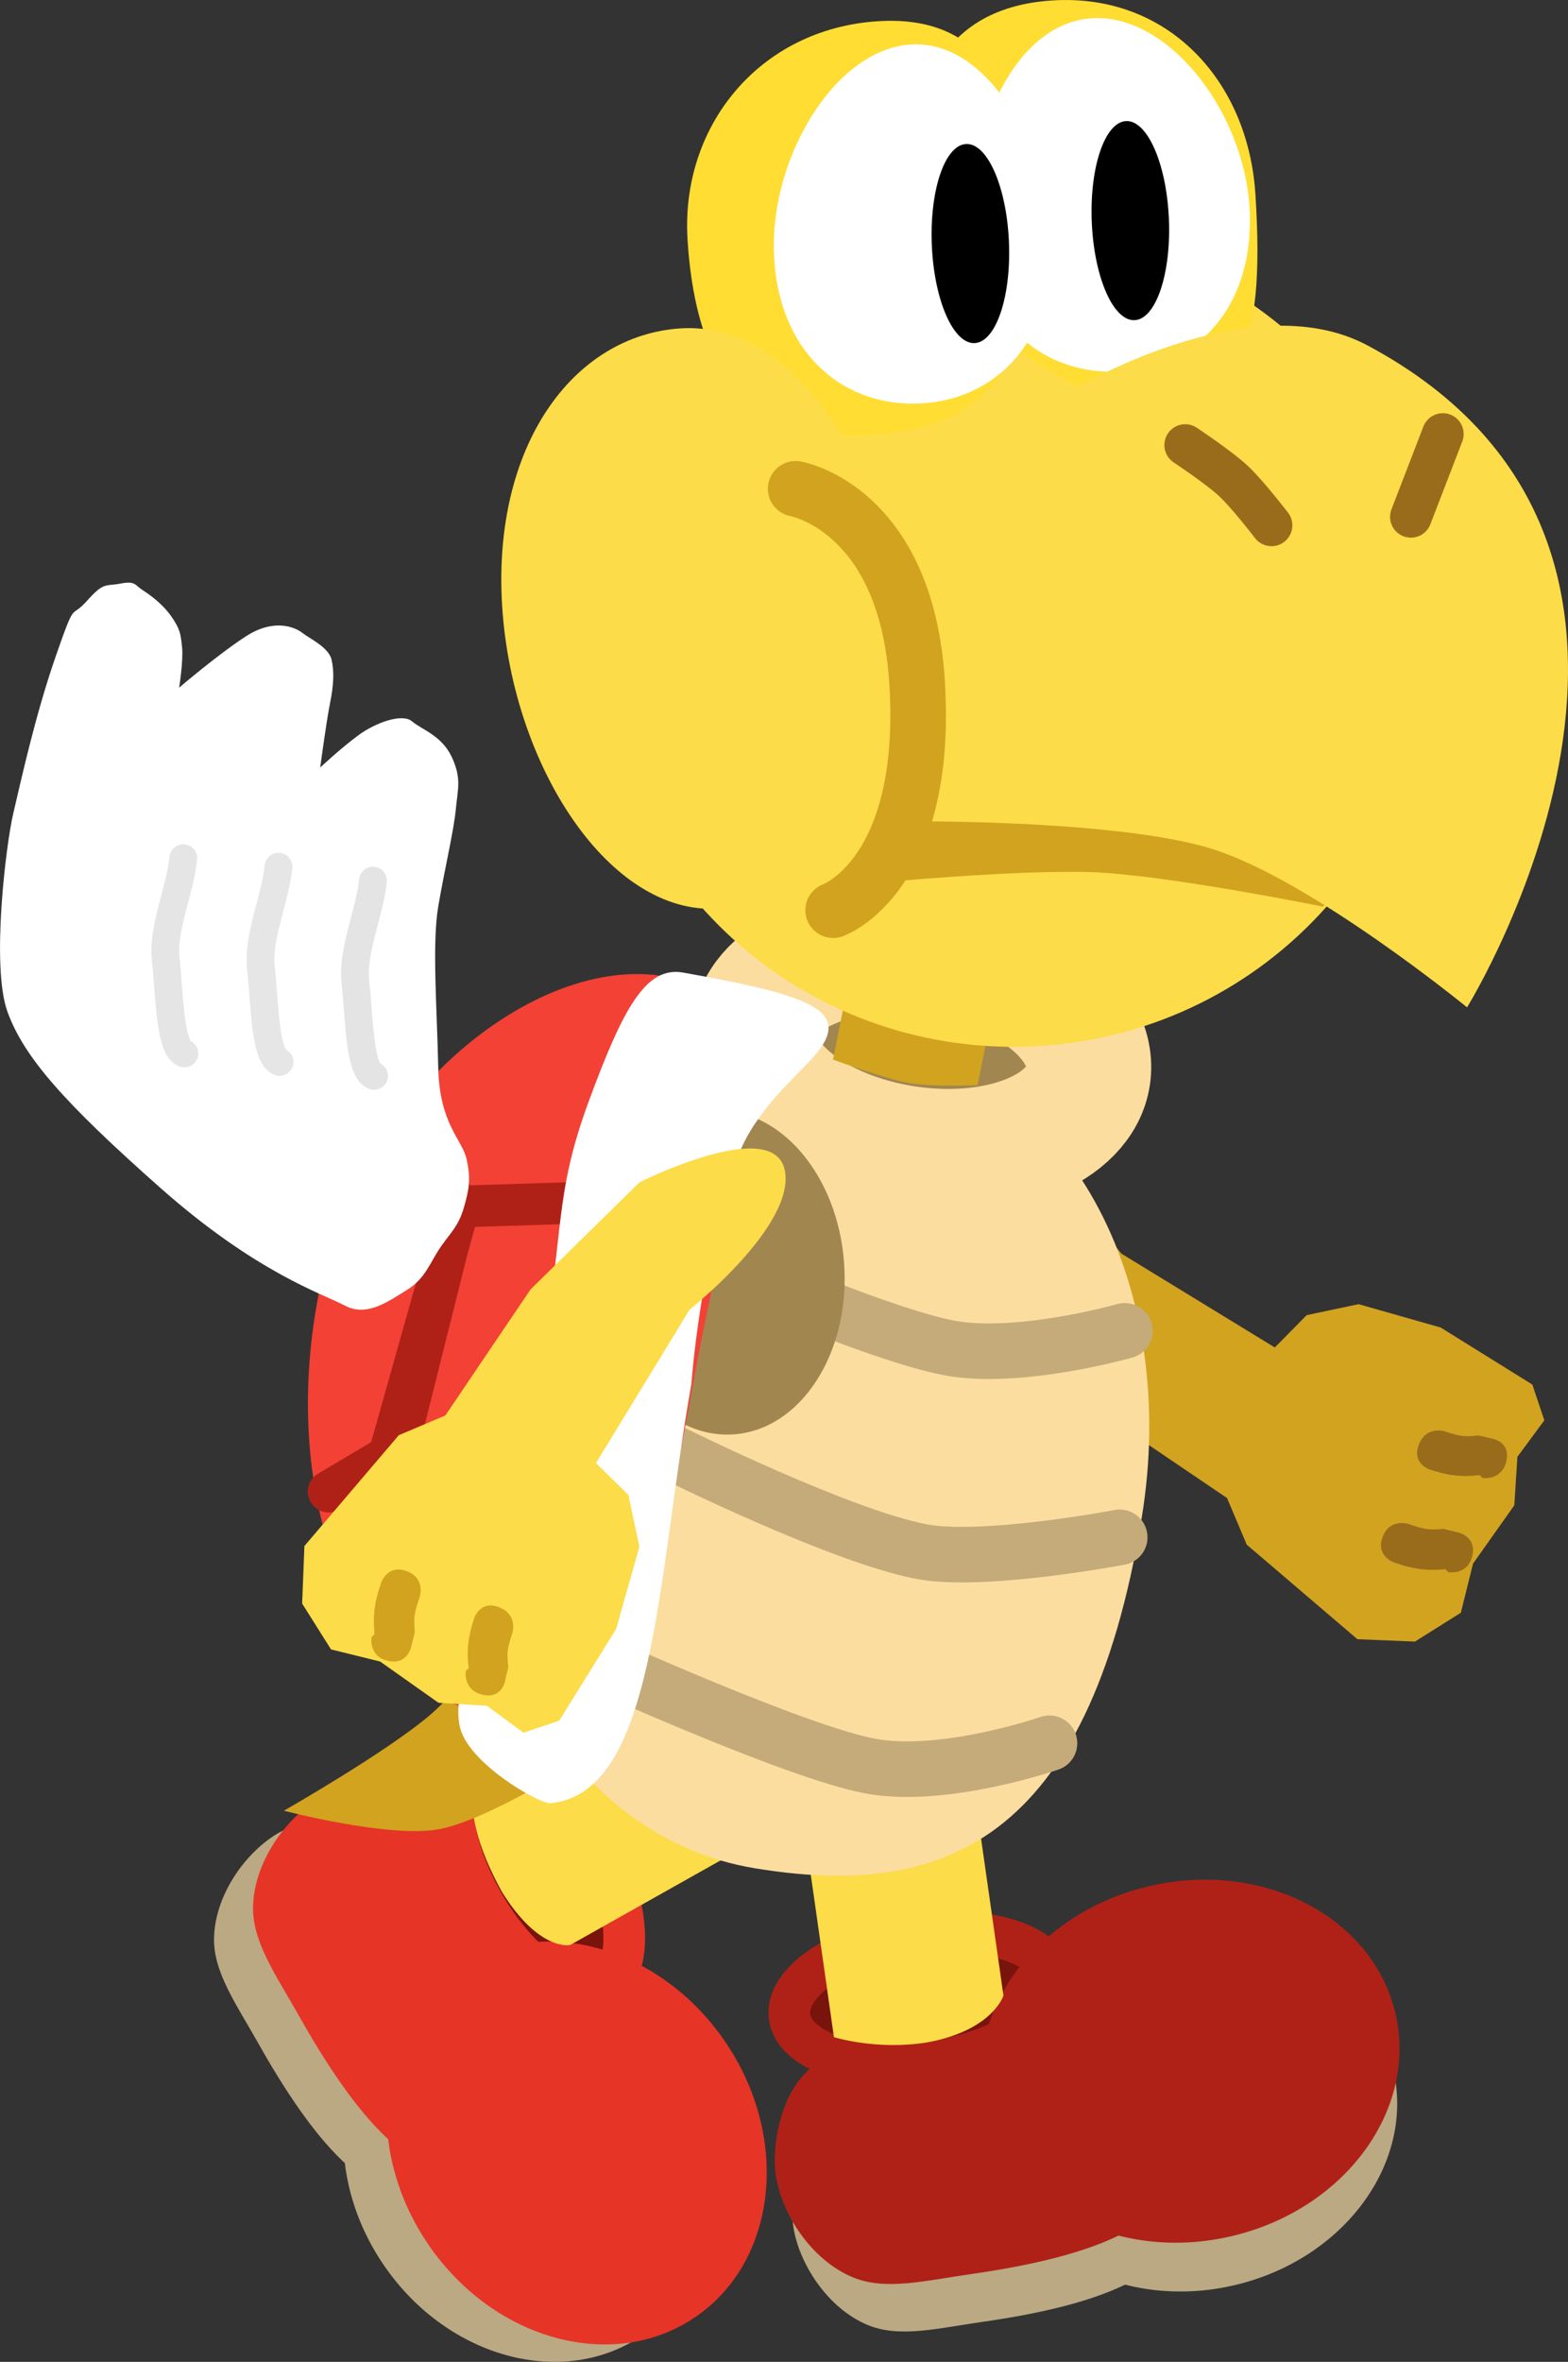 <svg version="1.1" xmlns="http://www.w3.org/2000/svg" xmlns:xlink="http://www.w3.org/1999/xlink" width="56.443" height="84.998" viewBox="0,0,56.443,84.998"><rect x="0" y="0" width="56.443" height="84.998" fill="#333333" stroke="none"/><g transform="translate(-208.628,-138.651)"><g data-paper-data="{&quot;isPaintingLayer&quot;:true}" fill-rule="nonzero" stroke-linejoin="miter" stroke-miterlimit="10" stroke-dasharray="" stroke-dashoffset="0" style="mix-blend-mode: normal"><g data-paper-data="{&quot;index&quot;:null}"><path d="M243.984,180.338c1.979,-0.407 5.012,3.429 5.012,3.429l5.521,3.377l1.147,-1.164l1.868,-0.395l2.956,0.841l3.299,2.052l0.432,1.287l-0.97,1.315l-0.11,1.743l-1.486,2.099l-0.439,1.768l-1.652,1.038l-2.071,-0.085l-3.983,-3.402l-0.71,-1.678l-4.534,-3.072l-3.852,-3.931c0,0 -2.407,-4.816 -0.428,-5.223z" data-paper-data="{&quot;origPos&quot;:null}" fill="#d2a31f" stroke="#000000" stroke-width="0" stroke-linecap="round"/><path d="M261.628,194.634c-0.158,0.718 -0.863,0.596 -0.863,0.596l-0.103,-0.109c-0.715,0.075 -1.2,-0.016 -1.853,-0.24c0,0 -0.673,-0.231 -0.409,-0.922c0.264,-0.691 0.937,-0.46 0.937,-0.46c0.54,0.185 0.724,0.227 1.249,0.172l0.496,0.122c0,0 0.706,0.123 0.548,0.841z" data-paper-data="{&quot;origPos&quot;:null}" fill="#996c1c" stroke="none" stroke-width="0.5" stroke-linecap="butt"/><path d="M262.85,191.238c-0.168,0.71 -0.855,0.602 -0.855,0.602l-0.099,-0.106c-0.7,0.087 -1.173,0.007 -1.808,-0.201c0,0 -0.654,-0.215 -0.383,-0.9c0.271,-0.685 0.925,-0.47 0.925,-0.47c0.525,0.172 0.704,0.21 1.218,0.146l0.482,0.111c0,0 0.688,0.108 0.52,0.817z" data-paper-data="{&quot;origPos&quot;:null}" fill="#996c1c" stroke="none" stroke-width="0.5" stroke-linecap="butt"/></g><g data-paper-data="{&quot;index&quot;:null}" stroke-linecap="butt"><g fill="#bba983" stroke="none" stroke-width="0"><path d="M251.034,218.221c0.342,2.399 -3.347,3.462 -7.039,3.989c-1.621,0.231 -2.991,0.587 -4.131,0.113c-1.457,-0.605 -2.492,-2.227 -2.684,-3.573c-0.144,-1.009 0.163,-2.544 0.899,-3.401c1.014,-1.18 2.773,-1.554 4.677,-1.826c3.286,-0.469 7.935,2.3 8.277,4.699z"/><path d="M244.486,216.491c-0.81,-3.365 1.732,-6.854 5.677,-7.793c3.945,-0.939 7.8,1.027 8.609,4.392c0.81,3.365 -1.732,6.854 -5.677,7.793c-3.945,0.939 -7.8,-1.027 -8.609,-4.392z"/></g><g><path d="M250.858,216.371c0.353,2.477 -3.456,3.575 -7.268,4.118c-1.674,0.239 -3.088,0.606 -4.266,0.117c-1.504,-0.625 -2.573,-2.3 -2.771,-3.689c-0.149,-1.042 0.168,-2.627 0.929,-3.512c1.047,-1.219 2.864,-1.605 4.829,-1.885c3.393,-0.484 8.194,2.375 8.547,4.852z" fill="#af2117" stroke="none" stroke-width="0"/><path d="M246.571,209.884c0.18,1.264 -1.805,2.592 -4.433,2.967c-2.629,0.375 -4.906,-0.346 -5.086,-1.61c-0.18,-1.264 1.805,-2.592 4.433,-2.967c2.629,-0.375 4.906,0.346 5.086,1.61z" fill="#79140d" stroke="#af2117" stroke-width="1.5"/><path d="M244.098,214.584c-0.836,-3.474 1.789,-7.077 5.862,-8.046c4.074,-0.97 8.054,1.061 8.89,4.535c0.836,3.474 -1.789,7.077 -5.862,8.046c-4.074,0.97 -8.054,-1.061 -8.89,-4.535z" fill="#af2117" stroke="none" stroke-width="0"/></g><path d="M238.647,211.964l-2.151,-15.086l6.189,-0.883l2.064,14.472c0,0 -0.379,1.247 -2.732,1.683c-1.82,0.301 -3.37,-0.187 -3.37,-0.187z" fill="#fcdc48" stroke="none" stroke-width="0"/></g><g data-paper-data="{&quot;index&quot;:null}" stroke-linecap="butt"><g fill="#bba983" stroke="none" stroke-width="0"><path d="M224.201,217.315c-2.112,1.188 -4.439,-1.866 -6.267,-5.116c-0.803,-1.427 -1.63,-2.575 -1.601,-3.81c0.036,-1.577 1.174,-3.13 2.358,-3.796c0.889,-0.5 2.43,-0.77 3.496,-0.394c1.467,0.517 2.453,2.022 3.396,3.698c1.627,2.894 0.73,8.229 -1.382,9.417z"/><path d="M223.442,210.586c2.843,-1.973 7.016,-0.868 9.32,2.47c2.304,3.337 1.867,7.642 -0.976,9.615c-2.843,1.973 -7.016,0.868 -9.32,-2.47c-2.304,-3.337 -1.867,-7.642 0.976,-9.615z"/></g><g><path d="M225.862,216.481c-2.181,1.226 -4.584,-1.926 -6.471,-5.283c-0.829,-1.474 -1.683,-2.659 -1.654,-3.934c0.038,-1.629 1.212,-3.231 2.435,-3.919c0.918,-0.516 2.509,-0.795 3.61,-0.406c1.515,0.534 2.533,2.088 3.506,3.819c1.68,2.988 0.754,8.497 -1.427,9.724z" fill="#e63427" stroke="none" stroke-width="0"/><path d="M230.356,210.136c-1.113,0.626 -3.07,-0.743 -4.371,-3.058c-1.301,-2.314 -1.454,-4.698 -0.342,-5.324c1.113,-0.626 3.07,0.743 4.371,3.058c1.301,2.314 1.454,4.698 0.342,5.324z" fill="#79140d" stroke="#e63427" stroke-width="1.5"/><path d="M225.079,209.533c2.936,-2.038 7.244,-0.896 9.623,2.55c2.379,3.446 1.928,7.891 -1.007,9.929c-2.936,2.038 -7.244,0.896 -9.623,-2.55c-2.379,-3.446 -1.928,-7.891 1.007,-9.929z" fill="#e63427" stroke="none" stroke-width="0"/></g><path d="M238.829,196.034l3.064,5.449l-12.742,7.165c0,0 -1.11,0.25 -2.459,-1.918c-1.213,-2.206 -1.038,-3.295 -1.038,-3.295z" fill="#fcdc48" stroke="none" stroke-width="0"/></g><path d="M224.374,204.49c-1.807,0.301 -5.527,-0.676 -5.527,-0.676c0,0 3.708,-2.113 5.277,-3.458c1.263,-1.083 3.421,-3.997 3.421,-3.997l1.953,5.68c0,0 -3.384,2.162 -5.124,2.452z" fill="#d2a31f" stroke="#000000" stroke-width="0" stroke-linecap="round"/><g><path d="M226.138,189.14c1.35,-8.14 7.853,-13.843 14.527,-12.737c6.673,1.106 10.395,8.701 9.065,16.844c-1.933,11.838 -7.278,13.741 -13.952,12.635c-6.673,-1.106 -10.989,-8.602 -9.64,-16.743z" fill="#fcdda0" stroke="#00beff" stroke-width="0" stroke-linecap="butt"/><path d="M249.119,186.545c0,0 -3.826,1.086 -6.321,0.616c-2.816,-0.53 -9.731,-3.637 -9.731,-3.637" fill="none" stroke="#c5ab79" stroke-width="2" stroke-linecap="round"/><path d="M247.796,177.358c-0.284,1.935 -3.203,3.109 -6.519,2.622c-3.317,-0.487 -5.775,-2.45 -5.491,-4.384c0.284,-1.935 3.203,-3.109 6.519,-2.622c3.317,0.487 5.775,2.45 5.491,4.384z" fill="#a28650" stroke="#fcdda0" stroke-width="4.5" stroke-linecap="butt"/><path d="M248.934,193.976c0,0 -4.905,0.933 -7.117,0.517c-2.933,-0.552 -8.936,-3.538 -8.936,-3.538" fill="none" stroke="#c5ab79" stroke-width="2" stroke-linecap="round"/><path d="M238.614,176.782l1.054,-5.262l5.203,0.923l-1.054,5.262c0,0 -1.646,0.066 -2.457,-0.078c-0.912,-0.162 -2.746,-0.845 -2.746,-0.845z" fill="#d2a31f" stroke="none" stroke-width="0" stroke-linecap="butt"/><path d="M230.277,184.725c-0.206,-3.218 1.584,-5.952 3.997,-6.107c2.414,-0.154 4.537,2.329 4.743,5.547c0.206,3.218 -1.584,5.952 -3.997,6.107c-2.414,0.154 -4.537,-2.329 -4.743,-5.547z" fill="#a28650" stroke="none" stroke-width="NaN" stroke-linecap="butt"/><path d="M246.406,201.387c0,0 -3.806,1.319 -6.464,0.819c-2.692,-0.507 -9.908,-3.784 -9.908,-3.784" fill="none" stroke="#c5ab79" stroke-width="2" stroke-linecap="round"/><path d="M233.555,188.557c-1.312,7.331 -2.633,12.632 -7.35,11.788c-4.717,-0.844 -7.478,-7.471 -6.166,-14.801c1.312,-7.331 7.827,-12.594 12.545,-11.75c4.717,0.844 2.283,7.433 0.972,14.764z" fill="#f34135" stroke="#000000" stroke-width="0" stroke-linecap="butt"/><g fill="none" stroke="#af2117" stroke-width="1.5" stroke-linecap="round"><path d="M223.163,178.521l1.977,3.607l-2.512,8.916l-2.17,1.287" data-paper-data="{&quot;origPos&quot;:null}"/><path d="M226.578,195.16l-3.744,-3.994l2.277,-9.092l4.082,-0.13" data-paper-data="{&quot;origPos&quot;:null}"/></g><path d="M233.514,188.47c-1.235,6.905 -1.276,14.726 -5.072,15.074c-0.392,0.036 -3.012,-1.456 -3.268,-2.784c-0.256,-1.328 0.531,-2.309 1.674,-5.47c0.761,-2.106 0.745,-4.808 1.29,-7.854c0.804,-4.492 0.429,-5.754 1.688,-9.166c1.259,-3.412 2.071,-4.855 3.399,-4.617c4.717,0.844 6.18,1.391 4.638,3.088c-0.65,0.715 -2.041,1.907 -2.638,3.447c-1.378,3.559 -1.71,8.281 -1.71,8.281z" fill="#ffffff" stroke="none" stroke-width="0" stroke-linecap="butt"/></g><g><g stroke-width="0"><path d="M260.035,160.691c0.518,8.09 -5.729,15.075 -13.954,15.601c-8.224,0.526 -15.311,-5.605 -15.829,-13.695c-0.518,-8.09 5.729,-15.075 13.954,-15.601c8.224,-0.526 15.311,5.605 15.829,13.695z" fill="#fcdc48" stroke="none" stroke-linecap="butt"/><path d="M245.76,146.497c0.378,5.911 -2.298,7.582 -5.717,7.801c-3.419,0.219 -6.279,-0.977 -6.665,-7.009c-0.262,-4.09 2.581,-7.601 6.85,-7.874c4.148,-0.265 5.27,2.992 5.532,7.081z" fill="#ffdd32" stroke="#ff0000" stroke-linecap="butt"/><path d="M253.819,145.634c0.378,5.911 -0.679,7.479 -4.099,7.698c-1.711,0.11 -8.091,-3.891 -8.284,-6.905c-0.262,-4.09 0.801,-7.487 5.07,-7.76c4.148,-0.265 7.051,2.878 7.312,6.967z" fill="#ffdd32" stroke="#ff0000" stroke-linecap="butt"/><path d="M240.865,160.808c0.369,5.766 -2.507,10.291 -6.395,10.54c-3.889,0.249 -7.396,-5.101 -7.765,-10.867c-0.369,-5.766 2.54,-9.764 6.429,-10.013c3.889,-0.249 7.362,4.574 7.731,10.34z" fill="#fcdc48" stroke="#d2a31f" stroke-linecap="butt"/><path d="M246.452,147.488c0.116,3.52 -2.073,5.62 -4.825,5.689c-2.752,0.069 -5.026,-1.919 -5.141,-5.439c-0.116,-3.52 2.283,-7.421 5.035,-7.491c2.752,-0.069 4.816,3.72 4.932,7.24z" fill="#ffffff" stroke="none" stroke-linecap="butt"/><path d="M253.618,146.34c0.116,3.52 -2.073,5.62 -4.825,5.689c-2.752,0.069 -5.026,-1.919 -5.141,-5.439c-0.116,-3.52 1.646,-7.218 4.398,-7.287c2.752,-0.069 5.453,3.517 5.569,7.036z" fill="#ffffff" stroke="none" stroke-linecap="butt"/><path d="M244.944,147.299c0.096,1.978 -0.447,3.634 -1.212,3.698c-0.765,0.065 -1.463,-1.486 -1.559,-3.464c-0.096,-1.978 0.447,-3.634 1.212,-3.698c0.765,-0.065 1.463,1.486 1.559,3.464z" fill="#000000" stroke="none" stroke-linecap="butt"/><path d="M250.702,146.474c0.096,1.978 -0.447,3.634 -1.212,3.698c-0.765,0.065 -1.463,-1.486 -1.559,-3.464c-0.096,-1.978 0.447,-3.634 1.212,-3.698c0.765,-0.065 1.463,1.486 1.559,3.464z" fill="#000000" stroke="none" stroke-linecap="butt"/><path d="M240.358,169.574l2.674,-3.932l15.622,2.483l-2.394,3.155c0,0 -5.743,-1.163 -8.373,-1.244c-2.761,-0.085 -7.753,0.389 -7.753,0.389z" fill="#d2a31f" stroke="#d2a31f" stroke-linecap="round"/></g><g stroke-linecap="round"><path d="M247.132,152.741c0,0 6.457,-3.936 10.718,-1.661c13.792,7.362 3.587,23.824 3.587,23.824c0,0 -5.544,-4.536 -9.127,-5.686c-3.291,-1.056 -10.716,-1.008 -10.716,-1.008" fill="#fcdc48" stroke="#d2a31f" stroke-width="0"/><path d="M251.292,154.668c0,0 1.208,0.801 1.728,1.285c0.515,0.479 1.378,1.604 1.378,1.604" fill="none" stroke="#996c1c" stroke-width="1.5"/><path d="M260.565,154.271l-1.149,2.979" data-paper-data="{&quot;index&quot;:null}" fill="none" stroke="#996c1c" stroke-width="1.5"/><path d="M237.269,156.242c0,0 3.989,0.685 4.373,6.992c0.424,6.958 -3.023,8.173 -3.023,8.173" fill="none" stroke="#d2a31f" stroke-width="2"/></g></g><g data-paper-data="{&quot;origRot&quot;:0}" stroke-linecap="round"><path d="M221.045,185.639c-0.796,-0.427 -3.179,-1.17 -6.646,-4.24c-3.468,-3.069 -4.921,-4.717 -5.506,-6.348c-0.585,-1.631 -0.053,-6.012 0.217,-7.147c0.27,-1.136 0.773,-3.467 1.516,-5.61c0.744,-2.143 0.518,-1.326 1.132,-2.019c0.614,-0.693 0.671,-0.518 1.209,-0.622c0.538,-0.104 0.509,0.05 0.793,0.234c0.284,0.184 0.729,0.505 1.044,0.961c0.316,0.456 0.329,0.638 0.377,1.09c0.052,0.49 -0.105,1.46 -0.105,1.46c0,0 1.408,-1.204 2.41,-1.851c1.003,-0.647 1.755,-0.331 2.023,-0.121c0.268,0.209 0.954,0.523 1.054,0.965c0.1,0.443 0.076,0.915 -0.057,1.576c-0.133,0.661 -0.352,2.305 -0.352,2.305c0,0 0.716,-0.673 1.362,-1.152c0.646,-0.478 1.598,-0.804 1.944,-0.509c0.346,0.296 1.072,0.51 1.432,1.288c0.36,0.778 0.211,1.139 0.143,1.883c-0.068,0.744 -0.396,2.114 -0.629,3.472c-0.233,1.358 -0.044,3.751 -0.004,5.798c0.04,2.047 0.861,2.604 1.02,3.308c0.159,0.704 0.095,1.098 -0.101,1.764c-0.197,0.666 -0.47,0.879 -0.835,1.408c-0.365,0.529 -0.55,1.137 -1.198,1.533c-0.648,0.397 -1.447,1 -2.243,0.573z" data-paper-data="{&quot;origPos&quot;:null}" fill="#ffffff" stroke="#000000" stroke-width="0"/><path d="M215.265,176.565c-0.542,-0.196 -0.536,-2.231 -0.67,-3.359c-0.134,-1.129 0.525,-2.538 0.631,-3.669" data-paper-data="{&quot;origPos&quot;:null}" fill="none" stroke="#e5e5e5" stroke-width="1"/><path d="M218.692,176.869c-0.542,-0.196 -0.536,-2.231 -0.67,-3.359c-0.134,-1.129 0.525,-2.538 0.631,-3.669" data-paper-data="{&quot;origPos&quot;:null}" fill="none" stroke="#e6e6e6" stroke-width="1"/><path d="M222.092,177.37c-0.542,-0.196 -0.536,-2.231 -0.67,-3.359c-0.134,-1.129 0.525,-2.538 0.631,-3.669" data-paper-data="{&quot;origPos&quot;:null}" fill="none" stroke="#e4e4e4" stroke-width="1"/></g><g><path d="M236.876,180.763c0.409,1.978 -3.423,5.016 -3.423,5.016l-3.371,5.525l1.165,1.145l0.397,1.867l-0.837,2.957l-2.048,3.301l-1.287,0.433l-1.316,-0.968l-1.743,-0.108l-2.1,-1.484l-1.769,-0.437l-1.04,-1.651l0.082,-2.071l3.397,-3.987l1.677,-0.712l3.067,-4.537l3.927,-3.856c0,0 4.813,-2.412 5.222,-0.434z" data-paper-data="{&quot;origPos&quot;:null}" fill="#fcdc48" stroke="#000000" stroke-width="0" stroke-linecap="round"/><path d="M222.6,198.423c-0.719,-0.157 -0.597,-0.862 -0.597,-0.862l0.109,-0.104c-0.075,-0.715 0.014,-1.2 0.238,-1.853c0,0 0.231,-0.673 0.922,-0.41c0.691,0.263 0.461,0.936 0.461,0.936c-0.185,0.54 -0.226,0.725 -0.171,1.249l-0.122,0.496c0,0 -0.122,0.706 -0.841,0.549z" data-paper-data="{&quot;origPos&quot;:null}" fill="#d2a31f" stroke="none" stroke-width="0.5" stroke-linecap="butt"/><path d="M225.998,199.641c-0.71,-0.167 -0.603,-0.855 -0.603,-0.855l0.106,-0.099c-0.088,-0.7 -0.009,-1.173 0.199,-1.808c0,0 0.214,-0.654 0.899,-0.384c0.685,0.27 0.471,0.924 0.471,0.924c-0.172,0.525 -0.209,0.704 -0.145,1.218l-0.111,0.482c0,0 -0.107,0.688 -0.817,0.521z" data-paper-data="{&quot;origPos&quot;:null}" fill="#d2a31f" stroke="none" stroke-width="0.5" stroke-linecap="butt"/></g></g></g></svg>